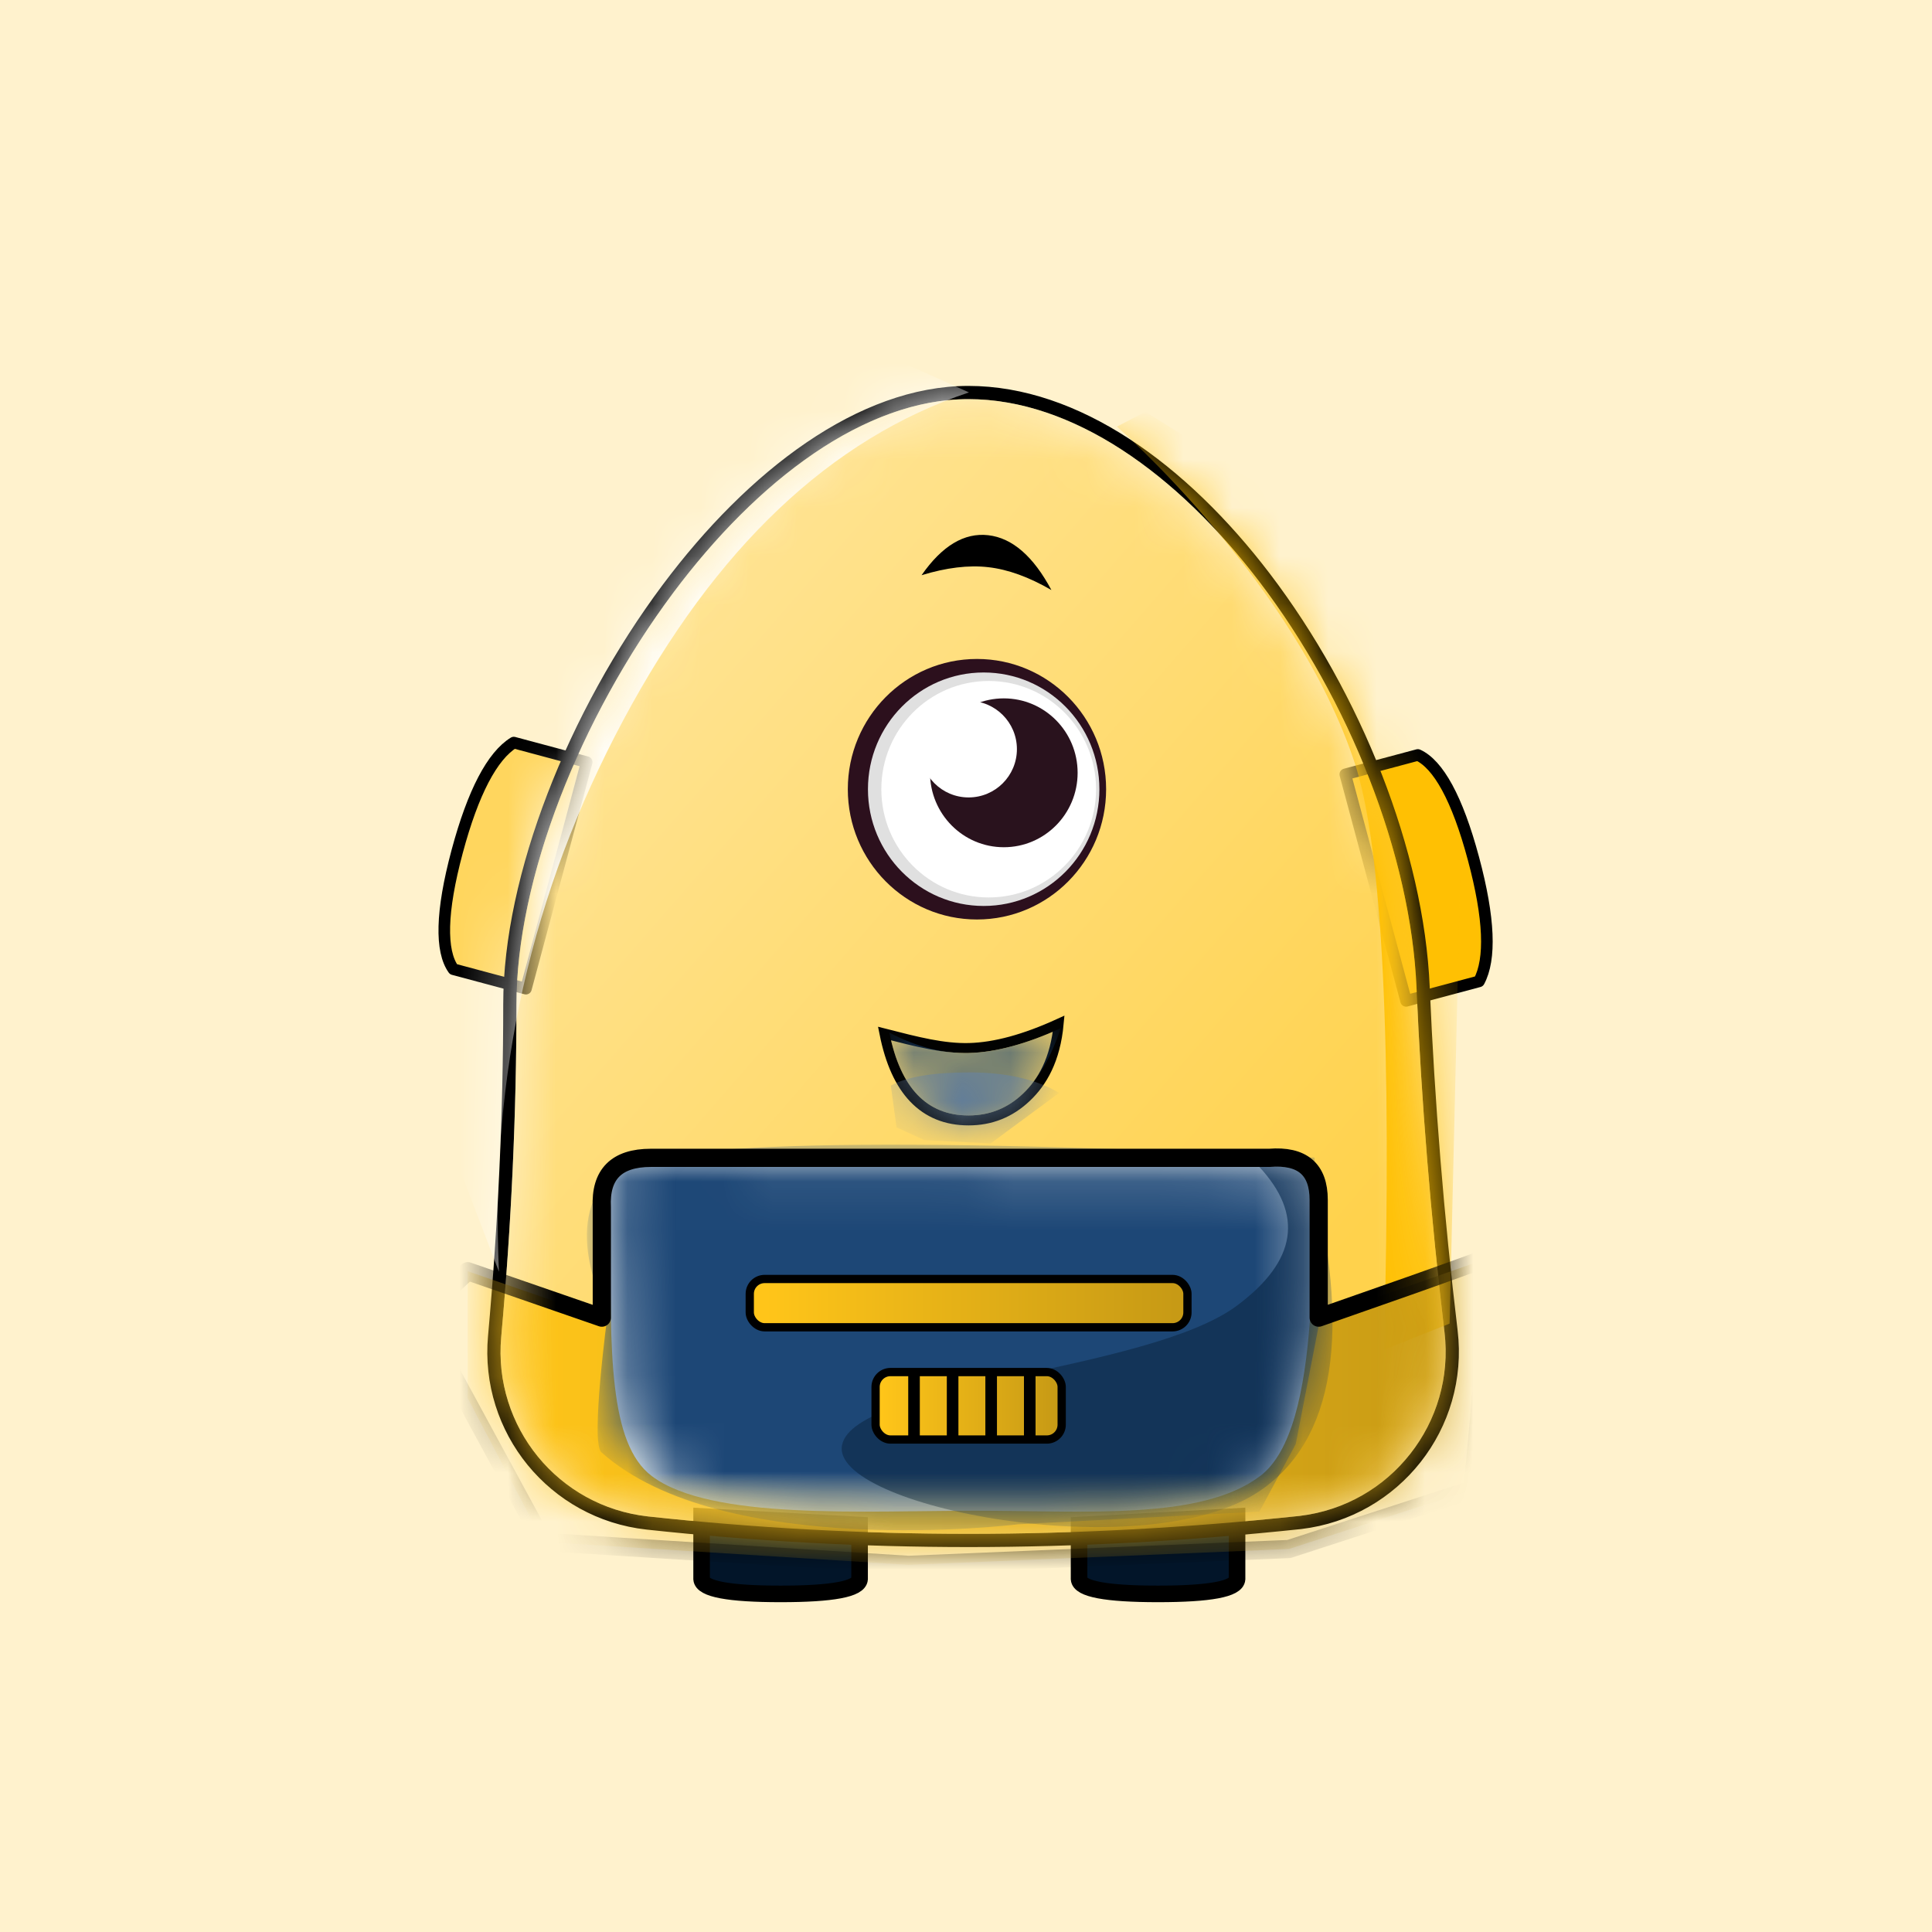 <?xml version="1.0" encoding="UTF-8"?>
<svg width="40px" height="40px" viewBox="0 0 40 40" version="1.1" xmlns="http://www.w3.org/2000/svg" xmlns:xlink="http://www.w3.org/1999/xlink">
    <rect x="0" y="0" width="40" height="40" fill="#808080" stroke="none"/>
    <title>ph-robot</title>
    <defs>
        <rect id="path-1" x="0" y="0" width="40" height="40"></rect>
        <linearGradient x1="2.84217094e-12%" y1="34.674%" x2="100%" y2="59.023%" id="linearGradient-3">
            <stop stop-color="#FFBF00" offset="0%"></stop>
            <stop stop-color="#C29307" offset="100%"></stop>
        </linearGradient>
        <linearGradient x1="2.84217094e-12%" y1="40.133%" x2="100%" y2="55.809%" id="linearGradient-4">
            <stop stop-color="#FFBF00" offset="0%"></stop>
            <stop stop-color="#C29307" offset="100%"></stop>
        </linearGradient>
        <path d="M11.049,1.264 C15.634,1.264 20.101,8.183 20.327,13.448 C20.429,15.831 20.622,18.207 20.906,20.576 L20.906,20.576 C21.131,22.455 19.79,24.16 17.911,24.385 C17.896,24.386 17.881,24.388 17.867,24.39 C15.554,24.634 13.283,24.756 11.054,24.756 C8.841,24.756 6.628,24.636 4.415,24.395 L4.415,24.395 C2.56,24.191 1.209,22.539 1.377,20.68 C1.588,18.343 1.693,16.045 1.693,13.787 C1.693,8.842 6.463,1.264 11.049,1.264 Z" id="path-5"></path>
        <linearGradient x1="17.678%" y1="4.744%" x2="87.516%" y2="76.378%" id="linearGradient-7">
            <stop stop-color="#FFE599" offset="0%"></stop>
            <stop stop-color="#FFD24C" offset="100%"></stop>
        </linearGradient>
        <linearGradient x1="3.477%" y1="56.022%" x2="97.39%" y2="56.022%" id="linearGradient-8">
            <stop stop-color="#FFC519" offset="0%"></stop>
            <stop stop-color="#C79A15" offset="100%"></stop>
        </linearGradient>
        <path d="M0.435,0 C0.156,0.321 0.011,0.553 0.002,0.695 C-0.019,1.005 0.163,1.243 0.162,1.528 C0.152,4.035 0.127,5.932 1.013,6.602 C2.229,7.522 5.416,7.321 7.708,7.321 C10.003,7.321 12.391,7.525 13.61,6.602 C14.261,6.109 14.532,4.864 14.642,3.355 C14.687,2.729 14.687,1.675 14.642,0.192 L0.435,0 Z" id="path-9"></path>
        <linearGradient x1="3.477%" y1="56.022%" x2="97.39%" y2="56.022%" id="linearGradient-11">
            <stop stop-color="#FFC519" offset="0%"></stop>
            <stop stop-color="#C79A15" offset="100%"></stop>
        </linearGradient>
        <linearGradient x1="3.477%" y1="56.022%" x2="97.39%" y2="56.022%" id="linearGradient-12">
            <stop stop-color="#FFC519" offset="0%"></stop>
            <stop stop-color="#C79A15" offset="100%"></stop>
        </linearGradient>
        <path d="M0,0.09 C0.227,1.234 0.774,1.806 1.641,1.806 C2.507,1.806 3.143,1.204 3.549,0 C2.833,0.328 2.201,0.499 1.653,0.513 C1.106,0.527 0.555,0.386 0,0.09 Z" id="path-13"></path>
    </defs>
    <g id="Main" stroke="none" stroke-width="1" fill="none" fill-rule="evenodd">
        <g id="conversation" transform="translate(-577, -187)">
            <g id="ph-wonk" transform="translate(577, 187)">
                <mask id="mask-2" fill="white">
                    <use xlink:href="#path-1"></use>
                </mask>
                <use id="Rectangle" fill="#FFF2CD" xlink:href="#path-1"></use>
                <g id="policy-wonk" mask="url(#mask-2)">
                    <g transform="translate(9, 7)" id="robot">
                        <g transform="translate(0, -0)">
                            <g id="feet" transform="translate(5.526, 24.395)" fill="#021529" stroke="#000000" stroke-width="0.343">
                                <path d="M0,0 L3.271,0.179 L3.271,1.298 C3.257,1.502 2.712,1.605 1.635,1.605 C0.559,1.605 0.014,1.502 0,1.298 L0,0 Z" id="left-foot"></path>
                                <path d="M7.814,0 L11.085,0.179 L11.085,1.298 C11.071,1.502 10.526,1.605 9.45,1.605 C8.374,1.605 7.828,1.502 7.814,1.298 L7.814,0 Z" id="right-foot" transform="translate(9.45, 0.802) scale(-1, 1) translate(-9.45, -0.802)"></path>
                            </g>
                            <g id="ears" transform="translate(0, 8.376)" stroke="#000000" stroke-linejoin="round" stroke-width="0.24">
                                <path d="M1.999,0.047 C2.356,0.342 2.555,1.123 2.555,2.417 C2.555,3.7 2.363,4.524 2.006,4.903 L0.443,4.903 L0.444,0.047 Z" id="left-ear" fill="#FFD65E" transform="translate(1.499, 2.475) rotate(-165) translate(-1.499, -2.475)"></path>
                                <path d="M21,0.301 C21.357,0.596 21.557,1.377 21.557,2.671 C21.558,3.955 21.366,4.778 21.01,5.157 L19.447,5.156 L19.445,0.3 Z" id="ear" fill="#FFC003" transform="translate(20.501, 2.728) rotate(-15) translate(-20.501, -2.728)"></path>
                            </g>
                            <g id="antennae-keyframe" transform="translate(7.138, 0)" stroke="#000000" stroke-width="0.171">
                                <path d="" id="antennae-copy" fill="url(#linearGradient-3)" transform="translate(1.155, 1.477) rotate(-270) translate(-1.155, -1.477)"></path>
                                <path d="" id="antennae" fill="url(#linearGradient-4)" transform="translate(1.088, 0.635) rotate(-15) translate(-1.088, -0.635)"></path>
                            </g>
                            <mask id="mask-6" fill="white">
                                <use xlink:href="#path-5"></use>
                            </mask>
                            <path stroke="#000000" stroke-width="0.274" d="M11.049,1.127 C13.268,1.127 15.467,2.71 17.183,4.962 C19.053,7.418 20.345,10.659 20.464,13.442 C20.566,15.821 20.759,18.194 21.042,20.56 C21.159,21.537 20.869,22.469 20.305,23.185 C19.741,23.902 18.904,24.404 17.925,24.521 C15.564,24.771 13.288,24.893 11.054,24.893 C8.836,24.893 6.618,24.772 4.4,24.532 C3.435,24.425 2.602,23.943 2.031,23.245 C1.461,22.547 1.153,21.634 1.241,20.668 C1.451,18.335 1.556,16.041 1.556,13.787 C1.556,11.158 2.888,7.791 4.829,5.192 C6.588,2.838 8.844,1.127 11.049,1.127 Z"></path>
                            <path d="M11.049,1.264 C15.634,1.264 20.101,8.183 20.327,13.448 C20.429,15.831 20.622,18.207 20.906,20.576 L20.906,20.576 C21.131,22.455 19.79,24.16 17.911,24.385 C17.896,24.386 17.881,24.388 17.867,24.39 C15.554,24.634 13.283,24.756 11.054,24.756 C8.841,24.756 6.628,24.636 4.415,24.395 L4.415,24.395 C2.56,24.191 1.209,22.539 1.377,20.68 C1.588,18.343 1.693,16.045 1.693,13.787 C1.693,8.842 6.463,1.264 11.049,1.264 Z" id="body-fill" fill="url(#linearGradient-7)" mask="url(#mask-6)"></path>
                            <path d="M11.061,1.124 C8.196,2.082 5.811,4.343 3.906,7.907 C2.001,11.47 1.142,15.278 1.33,19.329 L-0.709,14.005 C0.381,9.555 0.926,7.33 0.926,7.33 C0.926,7.33 3.347,3.695 3.347,3.695 C3.347,3.695 7.405,1.418 7.405,1.418 C7.405,1.418 9.04,0.216 9.04,0.216 C9.04,0.216 9.714,0.519 11.061,1.124 Z" id="left-glare" fill="#FFFFFF" mask="url(#mask-6)"></path>
                            <path d="M14.125,1.832 C14.125,1.832 17.826,5.069 19.049,8.799 C19.622,10.548 19.823,14.596 19.653,20.946 L21.013,20.403 L21.36,5.672 C20.058,4.865 19.407,4.461 19.407,4.461 C19.407,4.461 17.843,3.483 14.715,1.526 C14.322,1.73 14.125,1.832 14.125,1.832 Z" id="right-glare" fill="#FFC003" mask="url(#mask-6)"></path>
                            <path d="M21.68,21.744 C21.68,21.744 21.617,22.442 21.49,23.836 L17.685,25.071 L9.809,25.399 C6.328,25.18 4.588,25.071 4.588,25.071 C4.588,25.071 2.247,24.923 2.247,24.923 C2.247,24.923 1.726,23.931 0.683,21.947 L0.683,19.319 L3.46,20.28 L3.46,17.995 C3.426,17.313 3.764,16.972 4.476,16.972 C5.188,16.972 9.455,16.972 17.279,16.972 C17.961,16.917 18.302,17.207 18.302,17.843 C18.302,18.478 18.302,19.29 18.302,20.28 C20.766,19.416 21.998,18.984 21.998,18.984 C21.998,18.984 21.68,21.744 21.68,21.744 Z" id="separator" fill="url(#linearGradient-8)" mask="url(#mask-6)"></path>
                            <g id="grill" mask="url(#mask-6)">
                                <g transform="translate(3.48, 16.957)">
                                    <mask id="mask-10" fill="white">
                                        <use xlink:href="#path-9"></use>
                                    </mask>
                                    <use id="grill" stroke="none" fill="#FEFFFD" fill-rule="evenodd" xlink:href="#path-9"></use>
                                    <path d="M14.734,0.009 C5.788,-0.438 0.941,-0.323 0.194,0.353 C-0.927,1.368 0.102,3.24 0.102,3.24 C0.102,3.24 -0.259,5.904 -0.031,6.109 C2.479,8.361 8.597,7.602 8.597,7.602 C8.597,7.602 10.263,7.514 13.595,7.34 L14.347,5.942 L14.916,3.006 L14.734,0.009 Z" id="Path-11" stroke="none" fill="#1D4776" fill-rule="evenodd" mask="url(#mask-10)"></path>
                                    <path d="M13.583,0.192 C14.518,1.192 14.368,2.152 13.131,3.074 C11.277,4.457 5.232,4.679 4.955,5.956 C4.677,7.234 11.215,8.506 13.583,6.924 C15.162,5.869 15.515,3.625 14.642,0.192 L13.583,0.192 Z" id="Path-12" stroke="none" fill="#133458" fill-rule="evenodd" mask="url(#mask-10)"></path>
                                    <g id="grills" stroke="none" stroke-width="1" fill="none" fill-rule="evenodd" mask="url(#mask-10)">
                                        <g transform="translate(3.129, 2.609)" stroke="#000000">
                                            <rect id="Rectangle" stroke-width="0.171" fill="url(#linearGradient-11)" fill-rule="evenodd" x="-0.086" y="-0.086" width="9.062" height="1" rx="0.308"></rect>
                                            <rect id="Rectangle-Copy" stroke-width="0.171" fill="url(#linearGradient-12)" fill-rule="evenodd" x="2.519" y="1.841" width="3.853" height="1.397" rx="0.308"></rect>
                                            <line x1="3.315" y1="1.882" x2="3.315" y2="3.237" id="Path-17" stroke-width="0.24" fill="none"></line>
                                            <line x1="4.114" y1="1.882" x2="4.114" y2="3.237" id="Path-17-Copy" stroke-width="0.24" fill="none"></line>
                                            <line x1="4.912" y1="1.882" x2="4.912" y2="3.237" id="Path-17-Copy-2" stroke-width="0.24" fill="none"></line>
                                            <line x1="5.711" y1="1.882" x2="5.711" y2="3.237" id="Path-17-Copy-3" stroke-width="0.24" fill="none"></line>
                                        </g>
                                    </g>
                                </g>
                            </g>
                            <path d="M21.68,21.744 C21.68,21.744 21.617,22.442 21.49,23.836 L17.685,25.071 L9.809,25.399 C6.328,25.18 4.588,25.071 4.588,25.071 C4.588,25.071 2.247,24.923 2.247,24.923 C2.247,24.923 1.399,23.362 -0.297,20.241 L0.683,19.319 L3.46,20.28 L3.46,17.995 C3.426,17.313 3.764,16.972 4.476,16.972 C5.188,16.972 9.455,16.972 17.279,16.972 C17.961,16.917 18.302,17.207 18.302,17.843 C18.302,18.478 18.302,19.29 18.302,20.28 C19.243,19.95 19.865,19.731 20.17,19.625 C20.799,19.404 21.68,19.083 21.68,19.083 C21.68,19.083 21.68,21.744 21.68,21.744 Z" id="lower-yellow" stroke="#000000" stroke-width="0.377" stroke-linejoin="round" mask="url(#mask-6)"></path>
                            <g id="face" transform="translate(8.553, 4.074)">
                                <g id="eye">
                                    <g id="retina-keyframe" transform="translate(2.674, 5.265) rotate(-360) translate(-2.674, -5.265)translate(0, 2.569)">
                                        <ellipse id="eye-outline" fill="#2C101D" cx="2.674" cy="2.697" rx="2.674" ry="2.697"></ellipse>
                                        <ellipse id="eye-grey" fill="#E0E0E0" cx="2.813" cy="2.697" rx="2.396" ry="2.417"></ellipse>
                                        <ellipse id="eye-white" fill="#FFFFFF" cx="2.917" cy="2.697" rx="2.223" ry="2.241"></ellipse>
                                        <g id="eye-keyframe" transform="translate(1.702, 0.816)">
                                            <ellipse id="Oval" fill="#29121D" transform="translate(1.528, 1.541) rotate(-180) translate(-1.528, -1.541)" cx="1.528" cy="1.541" rx="1.528" ry="1.541"></ellipse>
                                            <ellipse id="Oval" fill="#FFFFFF" cx="0.799" cy="1.051" rx="1" ry="1"></ellipse>
                                        </g>
                                    </g>
                                    <path d="M2.908,0.669 C2.501,0.622 2.04,0.678 1.527,0.835 C1.951,0.226 2.411,-0.05 2.908,0.007 C3.405,0.064 3.841,0.442 4.215,1.142 C3.751,0.873 3.316,0.715 2.908,0.669 Z" id="eyelid" fill="#000000"></path>
                                </g>
                                <g id="mouth" transform="translate(0.86, 10.214)">
                                    <mask id="mask-14" fill="white">
                                        <use xlink:href="#path-13"></use>
                                    </mask>
                                    <path stroke-opacity="0.99" stroke="#000000" stroke-width="0.206" d="M3.506,-0.093 C3.437,0.654 3.166,1.119 2.838,1.429 C2.501,1.749 2.101,1.909 1.641,1.909 C1.177,1.909 0.799,1.754 0.506,1.448 C0.222,1.151 0.018,0.706 -0.101,0.11 C0.586,0.286 1.12,0.423 1.651,0.41 C2.187,0.396 2.805,0.227 3.506,-0.093 Z"></path>
                                    <path d="M0,0.09 C0.227,1.234 0.774,1.806 1.641,1.806 C2.507,1.806 3.143,1.204 3.549,0 C2.833,0.328 2.201,0.499 1.653,0.513 C1.106,0.527 0.555,0.386 0,0.09 Z" id="mouth-copy" fill="#1D4776" mask="url(#mask-14)"></path>
                                    <path d="M0.03,1.189 C0.358,1.006 0.901,0.915 1.66,0.915 C2.418,0.915 3.037,1.056 3.517,1.339 C2.571,2.037 2.097,2.386 2.097,2.386 C2.097,2.386 0.723,2.317 0.723,2.317 C0.723,2.317 0.149,2.052 0.149,2.052 C0.149,2.052 0.109,1.764 0.03,1.189 Z" id="Path-18" fill="#6884A3" mask="url(#mask-14)"></path>
                                </g>
                            </g>
                        </g>
                    </g>
                </g>
            </g>
        </g>
    </g>
</svg>